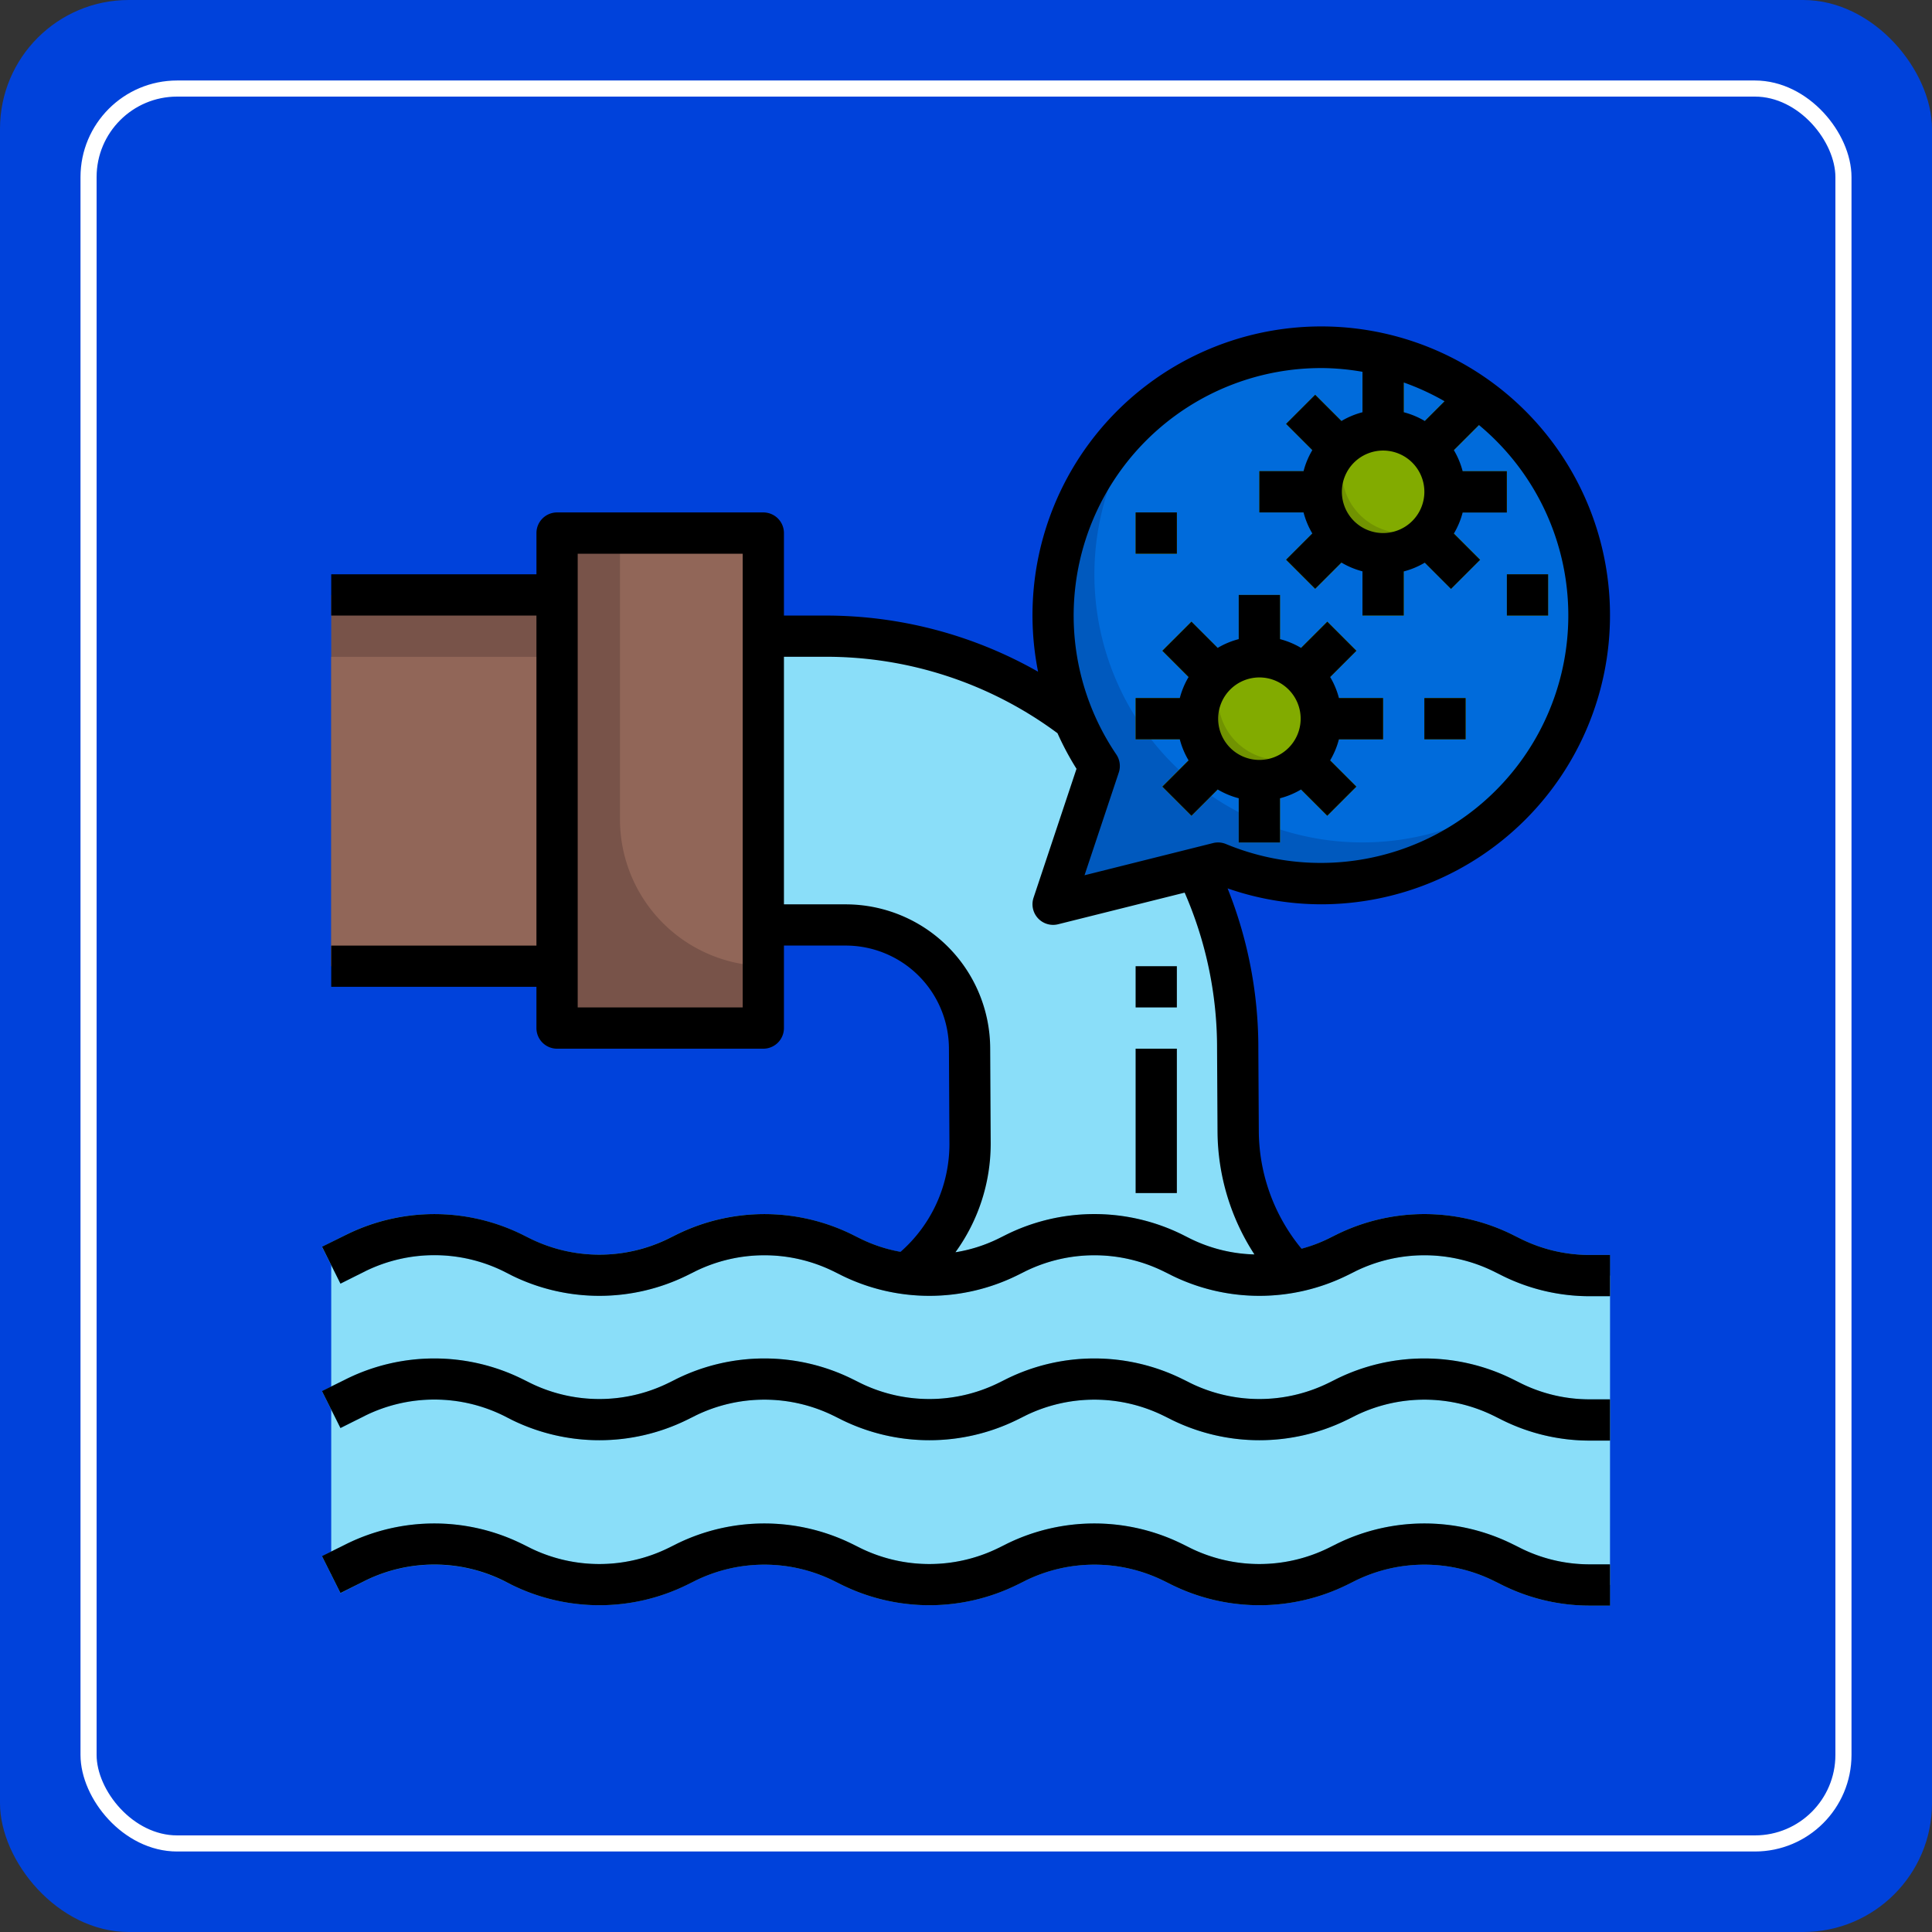 <svg xmlns="http://www.w3.org/2000/svg" width="120" height="120" viewBox="0 0 120 120">
  <rect x="0" y="0" width="120" height="120" fill="#333333" stroke="none"/>
  <g id="Grupo_1114749" data-name="Grupo 1114749" transform="translate(-64 -6445)">
    <rect id="Rectángulo_402033" data-name="Rectángulo 402033" width="120" height="120" rx="8" transform="translate(64 6445)" fill="#0042db"/>
    <g id="Rectángulo_412110" data-name="Rectángulo 412110" transform="translate(69 6450)" fill="none" stroke="#fff" stroke-width="1">
      <rect width="110" height="110" rx="6" stroke="none"/>
      <rect x="0.5" y="0.5" width="109" height="109" rx="5.5" fill="none"/>
    </g>
    <g id="Layer_24" data-name="Layer 24" transform="translate(83.447 6464.293)">
      <path id="Trazado_937630" data-name="Trazado 937630" d="M21.951,16h3.843a25.506,25.506,0,0,1,15.461,5.19l7.592,9.239a25.519,25.519,0,0,1,2.569,11.193h0l.027,5.124A12.906,12.906,0,0,0,54.929,55.5l-24.1.128a10.136,10.136,0,0,0,3.957-8.087l-.028-5.917h0a7.687,7.687,0,0,0-7.687-7.687H21.951Z" transform="translate(6.015 4.222)" fill="#8adef9"/>
      <path id="Trazado_937631" data-name="Trazado 937631" d="M80.427,66.778H79.146a10.86,10.86,0,0,1-4.854-1.145l-.541-.272A10.861,10.861,0,0,0,68.9,64.216h0a10.86,10.86,0,0,0-4.854,1.145l-.541.272a10.861,10.861,0,0,1-4.854,1.145h0A10.86,10.86,0,0,1,53.8,65.633l-.541-.272A10.861,10.861,0,0,0,48.4,64.216h0a10.86,10.86,0,0,0-4.854,1.145l-.541.272a10.861,10.861,0,0,1-4.854,1.145h0A10.86,10.86,0,0,1,33.3,65.633l-.541-.272A10.861,10.861,0,0,0,27.9,64.216h0a10.861,10.861,0,0,0-4.854,1.145l-.541.272a10.861,10.861,0,0,1-4.854,1.145h0A10.86,10.86,0,0,1,12.8,65.633l-.541-.272a10.861,10.861,0,0,0-4.854-1.145h0a10.86,10.86,0,0,0-4.854,1.145L1,66.138V46.922l1.551-.776A10.861,10.861,0,0,1,7.405,45h0a10.861,10.861,0,0,1,4.854,1.145l.541.272a10.861,10.861,0,0,0,4.854,1.145h0a10.86,10.86,0,0,0,4.854-1.145l.541-.272A10.861,10.861,0,0,1,27.9,45h0a10.861,10.861,0,0,1,4.854,1.145l.541.272a10.861,10.861,0,0,0,4.854,1.145h0a10.86,10.86,0,0,0,4.854-1.145l.541-.272A10.861,10.861,0,0,1,48.4,45h0a10.861,10.861,0,0,1,4.854,1.145l.541.272a10.861,10.861,0,0,0,4.854,1.145h0A10.86,10.86,0,0,0,63.5,46.417l.541-.272A10.861,10.861,0,0,1,68.9,45h0a10.861,10.861,0,0,1,4.854,1.145l.541.272a10.861,10.861,0,0,0,4.854,1.145h1.281" transform="translate(0.126 12.373)" fill="#8adef9"/>
      <path id="Trazado_937632" data-name="Trazado 937632" d="M80.553,56.119H79.272a12.2,12.2,0,0,1-5.427-1.281l-.541-.27a9.736,9.736,0,0,0-8.563,0l-.541.27a12.337,12.337,0,0,1-10.853,0l-.541-.27a9.736,9.736,0,0,0-8.563,0l-.541.27a12.337,12.337,0,0,1-10.853,0l-.541-.27a9.736,9.736,0,0,0-8.563,0l-.541.27a12.337,12.337,0,0,1-10.853,0l-.541-.27a9.736,9.736,0,0,0-8.563,0L1.7,55.351.553,53.057,2.1,52.276a12.337,12.337,0,0,1,10.853,0l.541.27a9.736,9.736,0,0,0,8.563,0l.541-.27a12.337,12.337,0,0,1,10.853,0l.541.27a9.736,9.736,0,0,0,8.563,0l.541-.27a12.337,12.337,0,0,1,10.853,0l.541.27a9.736,9.736,0,0,0,8.563,0l.541-.27a12.337,12.337,0,0,1,10.853,0l.541.27a9.614,9.614,0,0,0,4.281,1.011h1.281Z" transform="translate(0 14.065)" fill="#43b6e5"/>
      <path id="Trazado_937633" data-name="Trazado 937633" d="M80.553,64.119H79.272a12.2,12.2,0,0,1-5.427-1.281l-.541-.27a9.736,9.736,0,0,0-8.563,0l-.541.27a12.337,12.337,0,0,1-10.853,0l-.541-.27a9.736,9.736,0,0,0-8.563,0l-.541.27a12.337,12.337,0,0,1-10.853,0l-.541-.27a9.736,9.736,0,0,0-8.563,0l-.541.27a12.337,12.337,0,0,1-10.853,0l-.541-.27a9.736,9.736,0,0,0-8.563,0L1.7,63.351.553,61.057,2.1,60.276a12.337,12.337,0,0,1,10.853,0l.541.27a9.736,9.736,0,0,0,8.563,0l.541-.27a12.337,12.337,0,0,1,10.853,0l.541.27a9.736,9.736,0,0,0,8.563,0l.541-.27a12.337,12.337,0,0,1,10.853,0l.541.27a9.736,9.736,0,0,0,8.563,0l.541-.27a12.337,12.337,0,0,1,10.853,0l.541.27a9.615,9.615,0,0,0,4.281,1.011h1.281Z" transform="translate(0 16.314)" fill="#43b6e5"/>
      <path id="Trazado_937634" data-name="Trazado 937634" d="M80.553,49.119H79.272a12.2,12.2,0,0,1-5.427-1.281l-.541-.27a9.736,9.736,0,0,0-8.563,0l-.541.27a12.337,12.337,0,0,1-10.853,0l-.541-.27a9.736,9.736,0,0,0-8.563,0l-.541.27a12.337,12.337,0,0,1-10.853,0l-.541-.27a9.736,9.736,0,0,0-8.563,0l-.541.27a12.337,12.337,0,0,1-10.853,0l-.541-.27a9.736,9.736,0,0,0-8.563,0L1.7,48.351.553,46.057,2.1,45.276a12.337,12.337,0,0,1,10.853,0l.541.27a9.736,9.736,0,0,0,8.563,0l.541-.27a12.337,12.337,0,0,1,10.853,0l.541.27a9.736,9.736,0,0,0,8.563,0l.541-.27a12.337,12.337,0,0,1,10.853,0l.541.27a9.736,9.736,0,0,0,8.563,0l.541-.27a12.337,12.337,0,0,1,10.853,0l.541.27a9.615,9.615,0,0,0,4.281,1.011h1.281Z" transform="translate(0 12.097)" fill="#43b6e5"/>
      <rect id="Rectángulo_412459" data-name="Rectángulo 412459" width="12.811" height="30.746" transform="translate(15.155 13.816)" fill="#785349"/>
      <rect id="Rectángulo_412460" data-name="Rectángulo 412460" width="14.029" height="23.06" transform="translate(1.126 17.66)" fill="#785349"/>
      <path id="Trazado_937635" data-name="Trazado 937635" d="M15,28.783a9.114,9.114,0,0,0,8.9,9.109V11H15Z" transform="translate(4.061 2.816)" fill="#916658"/>
      <rect id="Rectángulo_412461" data-name="Rectángulo 412461" width="14.029" height="19.216" transform="translate(1.126 21.503)" fill="#916658"/>
      <path id="Trazado_937636" data-name="Trazado 937636" d="M52.654,2A16.654,16.654,0,0,0,38.866,27.993L36,36.589l10.249-2.562A16.654,16.654,0,1,0,52.654,2Z" transform="translate(9.964 0.287)" fill="#0059be"/>
      <path id="Trazado_937637" data-name="Trazado 937637" d="M65.073,29.073a16.644,16.644,0,0,0-23.4-23.4,16.644,16.644,0,0,0,23.4,23.4Z" transform="translate(10.526 0.287)" fill="#006bdb"/>
      <rect id="Rectángulo_412462" data-name="Rectángulo 412462" width="2.562" height="2.562" transform="translate(69.023 24.065)" fill="#719301"/>
      <rect id="Rectángulo_412463" data-name="Rectángulo 412463" width="2.562" height="2.562" transform="translate(51.088 12.535)" fill="#719301"/>
      <rect id="Rectángulo_412464" data-name="Rectángulo 412464" width="2.562" height="2.562" transform="translate(74.148 16.378)" fill="#719301"/>
      <rect id="Rectángulo_412465" data-name="Rectángulo 412465" width="2.562" height="4.971" transform="translate(57.493 17.66)" fill="#719301"/>
      <rect id="Rectángulo_412466" data-name="Rectángulo 412466" width="5.124" height="2.562" transform="translate(51.088 24.065)" fill="#719301"/>
      <rect id="Rectángulo_412467" data-name="Rectángulo 412467" width="2.562" height="5.124" transform="translate(57.493 27.908)" fill="#719301"/>
      <rect id="Rectángulo_412468" data-name="Rectángulo 412468" width="5.258" height="2.562" transform="translate(61.203 24.065)" fill="#719301"/>
      <rect id="Rectángulo_412469" data-name="Rectángulo 412469" width="4.53" height="2.562" transform="translate(59.79 22.519) rotate(-45)" fill="#8dbf00"/>
      <rect id="Rectángulo_412470" data-name="Rectángulo 412470" width="2.562" height="4.53" transform="translate(52.744 21.128) rotate(-45)" fill="#8dbf00"/>
      <rect id="Rectángulo_412471" data-name="Rectángulo 412471" width="4.53" height="2.562" transform="translate(52.744 29.565) rotate(-45)" fill="#8dbf00"/>
      <rect id="Rectángulo_412472" data-name="Rectángulo 412472" width="2.562" height="4.53" transform="translate(59.791 28.174) rotate(-45)" fill="#8dbf00"/>
      <circle id="Elipse_13464" data-name="Elipse 13464" cx="3.843" cy="3.843" r="3.843" transform="translate(54.931 21.503)" fill="#719301"/>
      <path id="Trazado_937638" data-name="Trazado 937638" d="M46.562,17a3.8,3.8,0,0,0-1.991.571A3.8,3.8,0,0,0,44,19.562a3.843,3.843,0,0,0,3.843,3.843,3.8,3.8,0,0,0,1.991-.571,3.8,3.8,0,0,0,.571-1.991A3.843,3.843,0,0,0,46.562,17Z" transform="translate(12.212 4.503)" fill="#82ab00"/>
      <rect id="Rectángulo_412473" data-name="Rectángulo 412473" width="2.562" height="4.971" transform="translate(65.18 3.568)" fill="#719301"/>
      <rect id="Rectángulo_412474" data-name="Rectángulo 412474" width="5.124" height="2.562" transform="translate(58.775 9.973)" fill="#719301"/>
      <rect id="Rectángulo_412475" data-name="Rectángulo 412475" width="2.562" height="5.124" transform="translate(65.18 13.816)" fill="#719301"/>
      <rect id="Rectángulo_412476" data-name="Rectángulo 412476" width="5.258" height="2.562" transform="translate(68.89 9.973)" fill="#719301"/>
      <rect id="Rectángulo_412477" data-name="Rectángulo 412477" width="4.53" height="2.562" transform="translate(67.476 8.427) rotate(-45)" fill="#8dbf00"/>
      <rect id="Rectángulo_412478" data-name="Rectángulo 412478" width="2.562" height="4.53" transform="translate(60.431 7.036) rotate(-45)" fill="#8dbf00"/>
      <rect id="Rectángulo_412479" data-name="Rectángulo 412479" width="4.53" height="2.562" transform="translate(60.43 15.473) rotate(-45)" fill="#8dbf00"/>
      <rect id="Rectángulo_412480" data-name="Rectángulo 412480" width="2.562" height="4.53" transform="translate(67.476 14.082) rotate(-45)" fill="#8dbf00"/>
      <circle id="Elipse_13465" data-name="Elipse 13465" cx="3.843" cy="3.843" r="3.843" transform="translate(62.618 7.411)" fill="#719301"/>
      <path id="Trazado_937639" data-name="Trazado 937639" d="M52.562,6a3.8,3.8,0,0,0-1.991.571A3.8,3.8,0,0,0,50,8.562a3.843,3.843,0,0,0,3.843,3.843,3.8,3.8,0,0,0,1.991-.571,3.8,3.8,0,0,0,.571-1.991A3.843,3.843,0,0,0,52.562,6Z" transform="translate(13.899 1.411)" fill="#82ab00"/>
      <path id="Trazado_937640" data-name="Trazado 937640" d="M74.991,60.546l-.541-.27a12.337,12.337,0,0,0-10.853,0l-.541.27a9.736,9.736,0,0,1-8.563,0l-.541-.27a12.337,12.337,0,0,0-10.853,0l-.541.27a9.736,9.736,0,0,1-8.563,0l-.541-.27a12.337,12.337,0,0,0-10.853,0l-.541.27a9.736,9.736,0,0,1-8.563,0l-.541-.27a12.337,12.337,0,0,0-10.853,0l-1.551.769L1.7,63.338l1.551-.776a9.736,9.736,0,0,1,8.563,0l.541.277a12.337,12.337,0,0,0,10.853,0l.541-.27a9.736,9.736,0,0,1,8.563,0l.541.27a12.337,12.337,0,0,0,10.853,0l.541-.27a9.736,9.736,0,0,1,8.563,0l.541.27a12.337,12.337,0,0,0,10.853,0l.541-.27a9.736,9.736,0,0,1,8.563,0l.541.27a12.205,12.205,0,0,0,5.427,1.281h1.281V61.557H79.272A9.614,9.614,0,0,1,74.991,60.546Z" transform="translate(0 16.314)"/>
      <path id="Trazado_937641" data-name="Trazado 937641" d="M74.991,52.546l-.541-.27a12.337,12.337,0,0,0-10.853,0l-.541.27a9.736,9.736,0,0,1-8.563,0l-.541-.27a12.337,12.337,0,0,0-10.853,0l-.541.27a9.736,9.736,0,0,1-8.563,0l-.541-.27a12.337,12.337,0,0,0-10.853,0l-.541.27a9.736,9.736,0,0,1-8.563,0l-.541-.27a12.337,12.337,0,0,0-10.853,0l-1.551.769L1.7,55.338l1.551-.776a9.736,9.736,0,0,1,8.563,0l.541.277a12.337,12.337,0,0,0,10.853,0l.541-.27a9.736,9.736,0,0,1,8.563,0l.541.27a12.337,12.337,0,0,0,10.853,0l.541-.27a9.736,9.736,0,0,1,8.563,0l.541.27a12.337,12.337,0,0,0,10.853,0l.541-.27a9.736,9.736,0,0,1,8.563,0l.541.27a12.2,12.2,0,0,0,5.427,1.281h1.281V53.557H79.272a9.615,9.615,0,0,1-4.281-1.011Z" transform="translate(0 14.065)"/>
      <rect id="Rectángulo_412481" data-name="Rectángulo 412481" width="2.562" height="8.968" transform="translate(51.088 45.843)"/>
      <rect id="Rectángulo_412482" data-name="Rectángulo 412482" width="2.562" height="2.562" transform="translate(51.088 40.719)"/>
      <path id="Trazado_937642" data-name="Trazado 937642" d="M43.289,24.273l-1.632,1.632,1.811,1.811L45.1,26.084a5.015,5.015,0,0,0,1.305.544v2.744h2.562V26.629a5.015,5.015,0,0,0,1.305-.544l1.632,1.632,1.811-1.811-1.632-1.632a5.016,5.016,0,0,0,.544-1.305h2.744V20.405H52.629a5.016,5.016,0,0,0-.544-1.305l1.632-1.632-1.811-1.811-1.632,1.632a5.016,5.016,0,0,0-1.305-.544V14H46.405v2.744a5.015,5.015,0,0,0-1.305.544l-1.632-1.632-1.811,1.811L43.289,19.1a5.015,5.015,0,0,0-.544,1.305H40v2.562h2.744a5.015,5.015,0,0,0,.544,1.305Zm4.4-5.149a2.562,2.562,0,1,1-2.562,2.562A2.562,2.562,0,0,1,47.687,19.124Z" transform="translate(11.088 3.66)"/>
      <rect id="Rectángulo_412483" data-name="Rectángulo 412483" width="2.562" height="2.562" transform="translate(69.023 24.065)"/>
      <rect id="Rectángulo_412484" data-name="Rectángulo 412484" width="2.562" height="2.562" transform="translate(51.088 12.535)"/>
      <rect id="Rectángulo_412485" data-name="Rectángulo 412485" width="2.562" height="2.562" transform="translate(74.148 16.378)"/>
      <path id="Trazado_937643" data-name="Trazado 937643" d="M80.553,18.941A17.935,17.935,0,1,0,45.03,22.428a26.661,26.661,0,0,0-13.222-3.487H29.245V13.816a1.281,1.281,0,0,0-1.281-1.281H15.154a1.281,1.281,0,0,0-1.281,1.281v2.562H1.126v2.562H13.872v20.5H1.126V42H13.872v2.562a1.281,1.281,0,0,0,1.281,1.281H27.964a1.281,1.281,0,0,0,1.281-1.281V39.438h3.843a6.414,6.414,0,0,1,6.405,6.412l.031,5.91a8.909,8.909,0,0,1-3.035,6.7A9.394,9.394,0,0,1,34,57.644l-.541-.27a12.337,12.337,0,0,0-10.853,0l-.541.27a9.736,9.736,0,0,1-8.563,0l-.541-.27a12.337,12.337,0,0,0-10.853,0l-1.551.769L1.7,60.435l1.551-.776a9.736,9.736,0,0,1,8.563,0l.541.277a12.337,12.337,0,0,0,10.853,0l.541-.27a9.736,9.736,0,0,1,8.563,0l.541.27a12.337,12.337,0,0,0,10.853,0l.541-.27a9.736,9.736,0,0,1,8.563,0l.541.27a12.337,12.337,0,0,0,10.853,0l.541-.27a9.736,9.736,0,0,1,8.563,0l.541.27a12.2,12.2,0,0,0,5.427,1.281h1.281V58.654H79.272a9.615,9.615,0,0,1-4.281-1.011l-.541-.27a12.337,12.337,0,0,0-10.853,0l-.541.27a9.224,9.224,0,0,1-1.665.623,11.567,11.567,0,0,1-2.651-7.31l-.029-5.113a26.658,26.658,0,0,0-1.91-9.957,17.774,17.774,0,0,0,5.817.989A17.954,17.954,0,0,0,80.553,18.941ZM26.683,43.281H16.435V15.1H26.683ZM66.461,13.816a2.562,2.562,0,1,1,2.562-2.562A2.562,2.562,0,0,1,66.461,13.816Zm2.587-6.96a5.015,5.015,0,0,0-1.305-.544V4.464a15.334,15.334,0,0,1,2.533,1.165Zm-6.43-3.289A15.355,15.355,0,0,1,65.18,3.8V6.312a5.016,5.016,0,0,0-1.305.544L62.242,5.224,60.431,7.035l1.632,1.632a5.016,5.016,0,0,0-.544,1.305H58.775v2.562h2.744a5.016,5.016,0,0,0,.544,1.305l-1.632,1.632,1.811,1.811,1.632-1.632a5.015,5.015,0,0,0,1.305.544v2.744h2.562V16.2a5.015,5.015,0,0,0,1.305-.544l1.632,1.632,1.811-1.811-1.632-1.632a5.016,5.016,0,0,0,.544-1.305h2.744V9.973H71.4a5.016,5.016,0,0,0-.544-1.305l1.56-1.56A15.373,15.373,0,0,1,56.7,33.131a1.281,1.281,0,0,0-.8-.06l-7.985,2,2.128-6.382a1.281,1.281,0,0,0-.156-1.124A15.373,15.373,0,0,1,62.618,3.568ZM53.953,57.373a12.337,12.337,0,0,0-10.853,0l-.541.27a9.4,9.4,0,0,1-2.661.843,11.482,11.482,0,0,0,2.189-6.74l-.031-5.9a8.978,8.978,0,0,0-8.968-8.968H29.245V21.5h2.562a24.116,24.116,0,0,1,14.429,4.748,17.888,17.888,0,0,0,1.181,2.211l-2.669,8.009a1.281,1.281,0,0,0,1.524,1.647l7.862-1.965a24.113,24.113,0,0,1,2.013,9.7l.028,5.124a14.132,14.132,0,0,0,2.292,7.648,9.551,9.551,0,0,1-3.971-.975Z" transform="translate(0 0)"/>
    </g>
  </g>
</svg>
